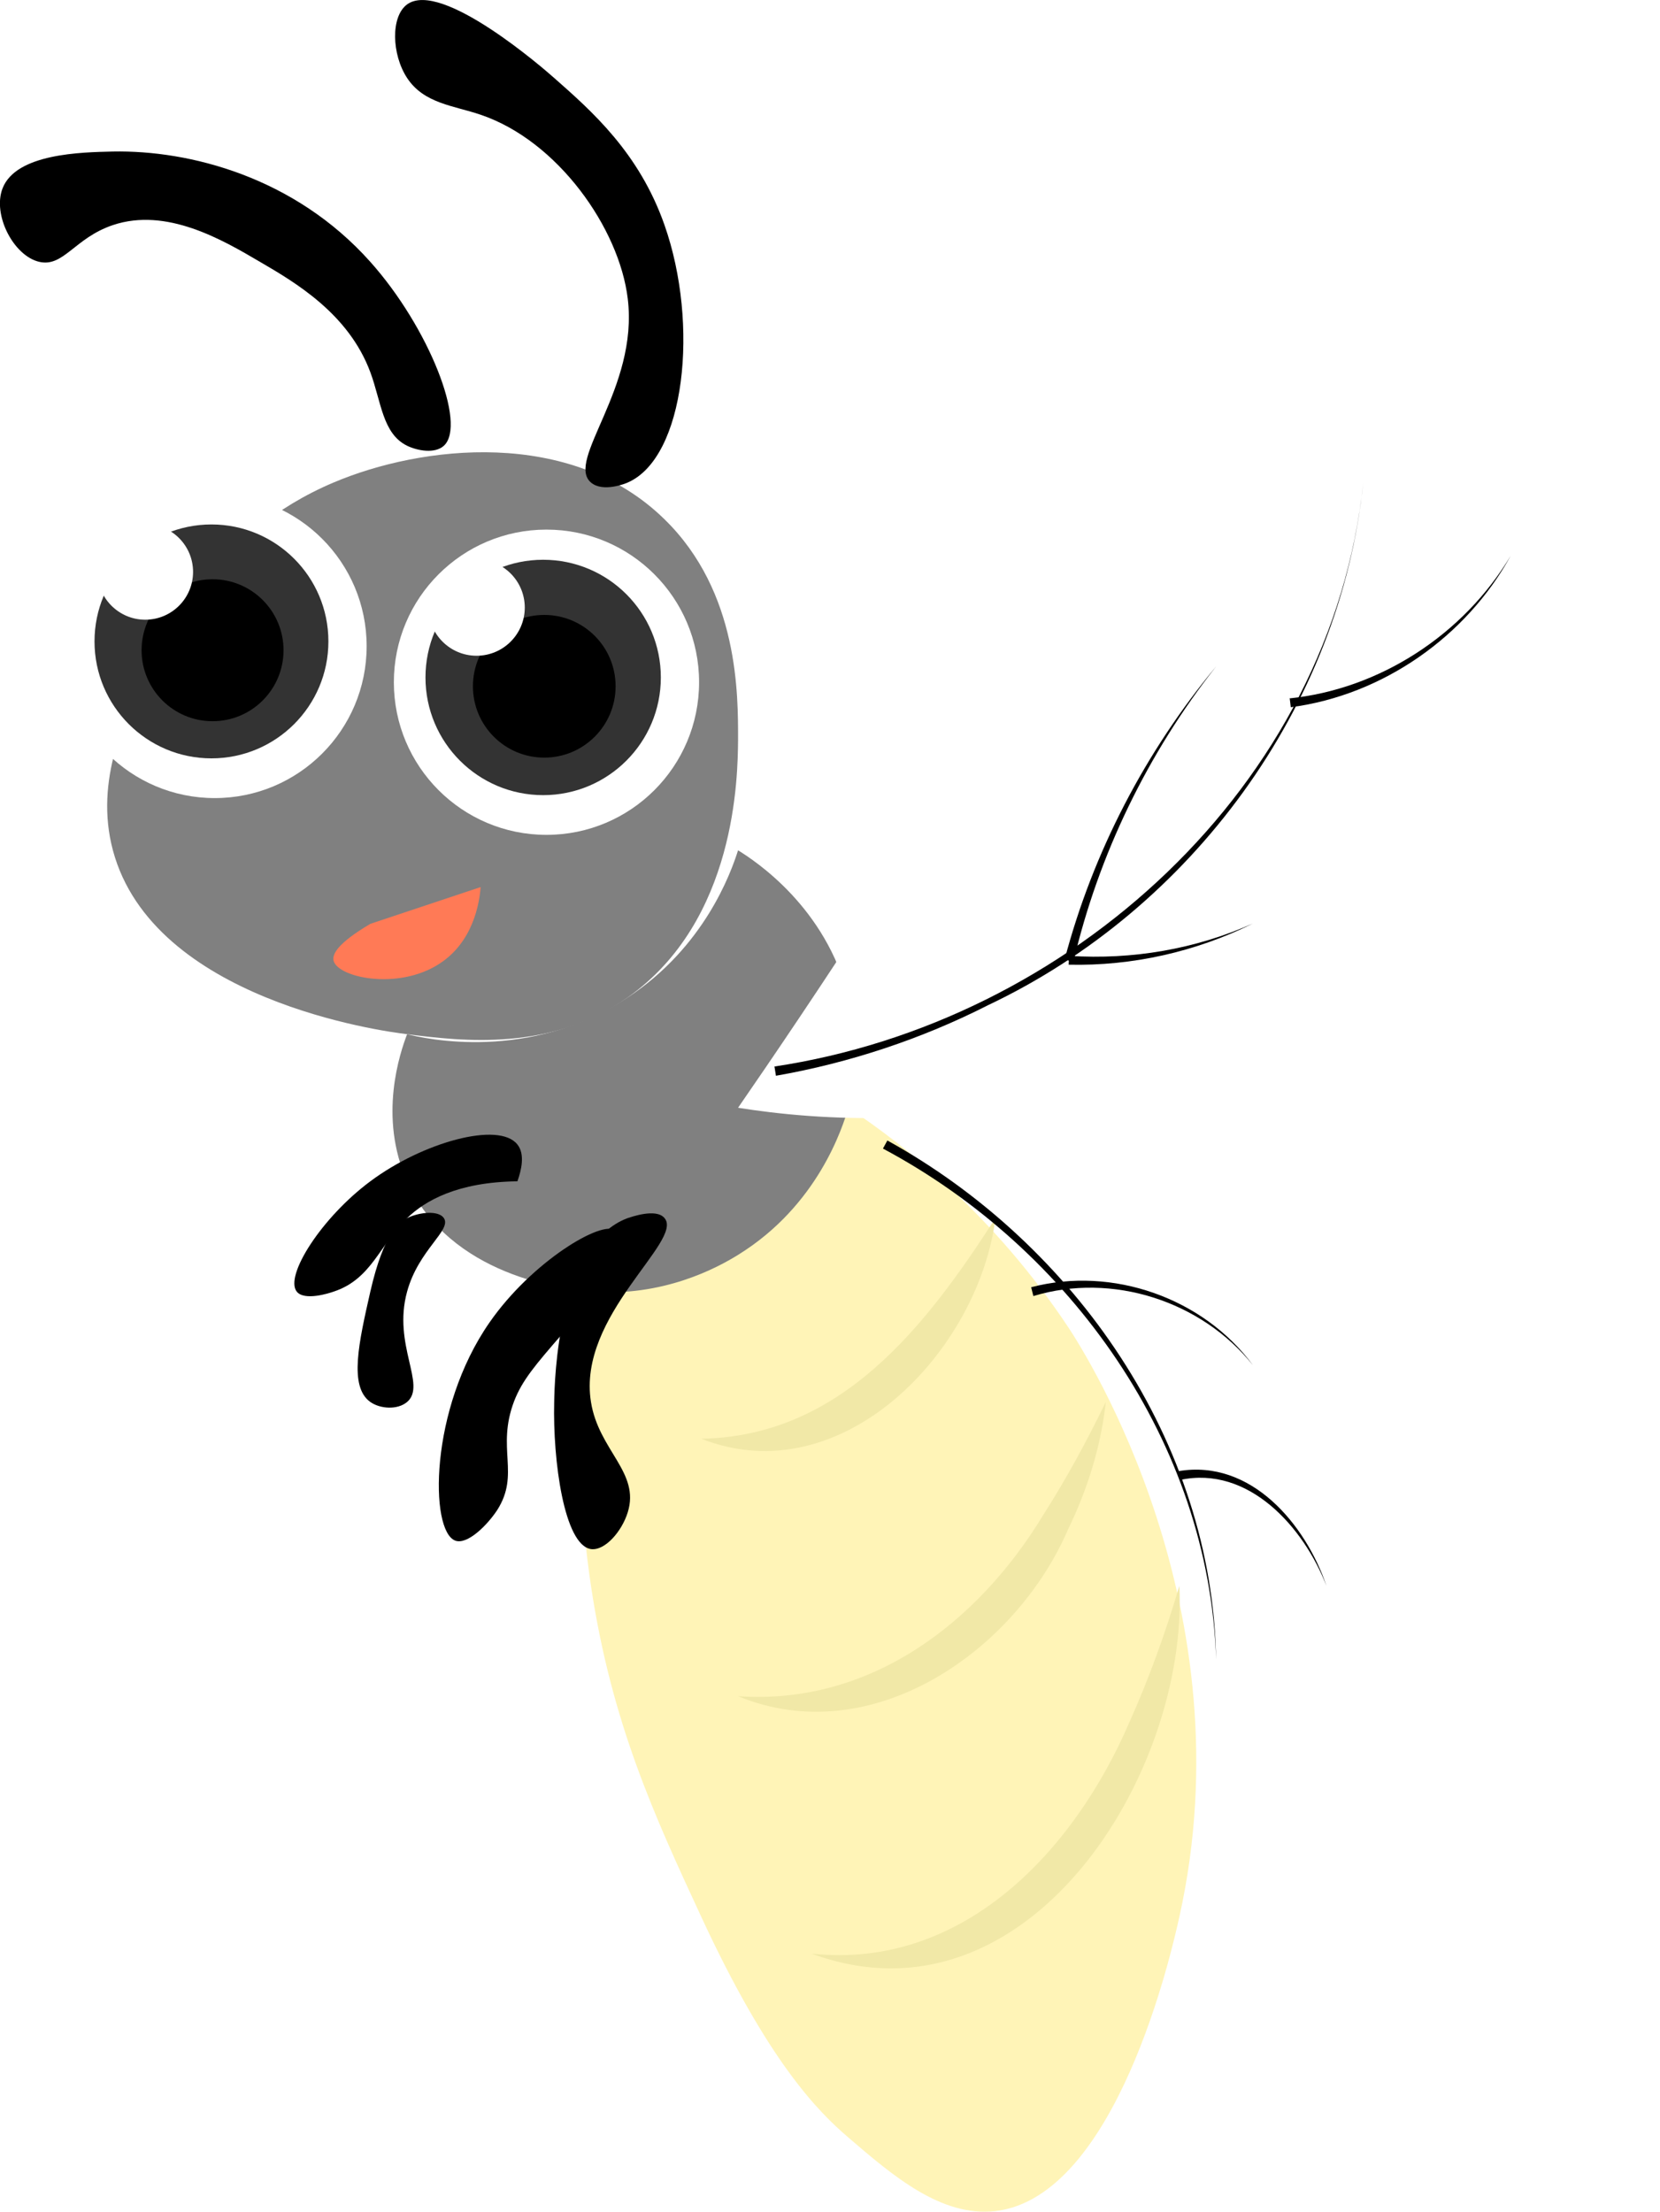 <?xml version="1.0" encoding="UTF-8"?>
<svg id="Layer_2" data-name="Layer 2" xmlns="http://www.w3.org/2000/svg" viewBox="0 0 45.14 60.14">
  <defs>
    <style>
      .cls-1 {
        fill: #fff;
      }

      .cls-2 {
        fill: none;
      }

      .cls-3 {
        fill: #ff7a56;
      }

      .cls-4 {
        fill: #333;
      }

      .cls-5 {
        fill: #fff4b7;
      }

      .cls-6 {
        fill: gray;
      }

      .cls-7 {
        fill: #f1e8a7;
      }
    </style>
  </defs>
  <g id="Layer_1-2" data-name="Layer 1">
    <g>
      <path class="cls-1" d="M20.07,23.12c1.54-2.31,2.97-4.46,4-6,3.57-5.35,5.39-8.04,7-9,3.53-2.09,8.87-2.49,11,0,1.21,1.41,1.05,3.37,1,4-.68,8.52-20.9,15.9-24,17,.33-2,.67-4,1-6Z"/>
      <path class="cls-1" d="M25.07,30.12c1.98.36,3.59.65,6,2,3.13,1.74,4.9,2.73,6,5,1.56,3.2.53,6.36,0,8-.75,2.3-1.68,2.84-2,3-.95.47-2.15.39-3,0-2.8-1.29-1.18-5.69-4-11-2.15-4.05-5.59-6.17-5-7,.11-.15.38-.29,2,0Z"/>
      <path class="cls-5" d="M16.07,35.12c-.49,3.34-.28,6.12,0,8,.56,3.73,1.73,6.26,3,9,1.82,3.93,3.16,5.28,4,6,1.21,1.04,2.53,2.17,4,2,3.3-.39,4.8-7.1,5-8,1.87-8.39-2.53-15.28-3-16-2.03-3.07-4.44-4.96-6-6-.26.7-.82,1.92-2,3-1.97,1.8-4.3,1.98-5,2Z"/>
      <path class="cls-6" d="M11.07,28.12c-.19.5-.79,2.24,0,4,1.16,2.58,4.27,2.94,5,3,1.95.15,3.42-.64,4-1,2.17-1.34,2.84-3.46,3-4,.15-.63.32-1.72,0-3-.61-2.45-2.53-3.71-3-4-.2.63-.92,2.63-3,4-2.68,1.77-5.52,1.12-6,1Z"/>
      <path class="cls-6" d="M4.07,18.12c-.66,1.34-1.51,3.09-1,5,1.09,4.07,7.32,4.92,8,5,1.51.19,3.9.48,6-1,2.96-2.09,2.99-6.02,3-7,0-1.21.03-4.02-2-6-2.55-2.5-6.62-2.01-9-1-3.22,1.36-4.6,4.18-5,5Z"/>
      <path class="cls-1" d="M20.07,30.12c.87-1.26,2.3-3.36,4-6,4.58-7.13,5.19-9.07,8-11,.99-.69,5.03-3.47,9-2,.25.09,3.46,1.33,4,4,.54,2.68-1.96,5.08-5,8-2.06,1.98-4.63,4.44-9,6-4.77,1.7-8.93,1.33-11,1Z"/>
      <path d="M18.07,33.12c.53.62-2.38,2.65-2,5,.21,1.32,1.34,1.91,1,3-.16.52-.62,1.05-1,1-.73-.11-1.04-2.41-1-4,.01-.6.1-4.3,2-5,.07-.02.77-.28,1,0Z"/>
      <path d="M16.74,33.46c-.35-.31-2.28.84-3.43,2.5-1.64,2.36-1.63,5.67-.93,5.93.33.12.87-.42,1.14-.83.63-.99-.03-1.67.46-2.96.22-.57.58-.99,1.3-1.82.53-.61.99-1.02,1.3-1.82.14-.36.32-.84.15-.99Z"/>
      <path d="M12.07,33.12c.22.33-.69.86-1,2-.4,1.45.54,2.54,0,3-.26.22-.73.19-1,0-.59-.42-.31-1.63,0-3,.37-1.62.8-1.9,1-2,.35-.17.86-.21,1,0Z"/>
      <path d="M14.07,32.12c-1.64.02-2.51.53-3,1-.74.71-.96,1.66-2,2-.11.04-.79.26-1,0-.34-.43.68-2.02,2-3,1.42-1.06,3.5-1.64,4-1,.21.26.11.69,0,1Z"/>
      <path class="cls-2" d="M17.07,35.12c.25.45.62,1.13,1,2,1.45,3.34,1.37,5.57,2,9,.28,1.54.78,4.26,2,7,1.48,3.33,3.54,5.62,5,7"/>
      <path class="cls-2" d="M16.07,43.12c.29.28.98.85,2,1,.39.06.73.04,1,0"/>
      <path class="cls-2" d="M19.07,51.12c.15.05.54.15,1,0,.71-.24.97-.91,1-1"/>
      <path class="cls-2" d="M21.07,55.12l2-1"/>
      <path class="cls-7" d="M19.07,39.12c3.79-.07,6.08-3.02,8-6-.46,3.61-4.16,7.51-8,6h0Z"/>
      <path class="cls-7" d="M20.07,46.12c3.59.25,6.52-1.99,8.3-4.93.62-.97,1.18-2,1.7-3.07-.13,1.19-.49,2.36-1.02,3.45-1.43,3.33-5.35,6.05-8.98,4.55h0Z"/>
      <path class="cls-7" d="M22.07,53.12c4.12.44,7.14-2.8,8.64-6.29.53-1.18.98-2.42,1.36-3.71.25,5.12-4.14,12.16-10,10h0Z"/>
      <path class="cls-3" d="M10.07,25.12c1-.33,2-.67,3-1-.02.23-.11,1.34-1,2-1.12.84-2.88.48-3,0-.04-.18.12-.48,1-1"/>
      <path d="M12.07,12.12c.63-.58-.41-3.22-2-5-2.06-2.31-4.92-3.04-7-3-.85.02-2.63.05-3,1-.28.72.3,1.84,1,2,.66.15.96-.65,2-1,1.46-.49,2.98.4,4,1,.96.56,2.41,1.41,3,3,.3.81.33,1.67,1,2,.29.14.76.22,1,0Z"/>
      <path d="M16.07,13.12c-.7-.6,1.3-2.56,1-5-.23-1.91-1.9-4.29-4-5-.73-.25-1.54-.3-2-1-.42-.64-.45-1.67,0-2,.93-.68,3.73,1.76,4,2,1.02.9,2.31,2.03,3,4,.95,2.7.56,6.32-1,7-.04.02-.67.28-1,0Z"/>
      <path d="M21.05,29c8.02-1.2,15.16-7.61,16.02-15.88-.63,6.11-4.67,11.59-10.2,14.21-1.81.92-3.77,1.57-5.77,1.92l-.04-.25h0Z"/>
      <path d="M28.95,26.09c.77-2.92,2.2-5.66,4.12-7.97-1.86,2.36-3.2,5.12-3.88,8.03l-.24-.06h0Z"/>
      <path d="M29.08,25.99c1.71.11,3.42-.18,4.99-.88-1.55.77-3.28,1.16-5.01,1.12,0,0,.01-.25.01-.25h0Z"/>
      <path class="cls-2" d="M33.07,23.12c.54.08,1.23.11,2,0,2.04-.3,3.41-1.44,4-2"/>
      <path d="M35.06,18.99c2.45-.25,4.74-1.73,6.02-3.88-1.2,2.19-3.47,3.79-5.98,4.12l-.03-.25h0Z"/>
      <path d="M28.04,35c2.21-.58,4.68.29,6.03,2.12-1.4-1.75-3.83-2.53-5.97-1.88,0,0-.06-.24-.06-.24h0Z"/>
      <path d="M32.05,40c1.97-.33,3.45,1.44,4.02,3.12-.62-1.6-2.12-3.28-3.98-2.88,0,0-.04-.25-.04-.25h0Z"/>
      <path d="M24.13,31.01c5.1,2.82,8.84,8.2,8.94,14.11-.19-5.88-3.96-11.17-9.06-13.89,0,0,.12-.22.12-.22h0Z"/>
      <circle class="cls-1" cx="5.84" cy="17.57" r="4.13"/>
      <circle class="cls-4" cx="5.75" cy="17.44" r="3.18"/>
      <circle cx="5.78" cy="17.68" r="1.93"/>
      <circle class="cls-1" cx="3.95" cy="15.55" r="1.3"/>
      <circle class="cls-1" cx="14.86" cy="18.55" r="4.15"/>
      <circle class="cls-4" cx="14.77" cy="18.42" r="3.2"/>
      <circle cx="14.8" cy="18.66" r="1.94"/>
      <circle class="cls-1" cx="12.96" cy="16.52" r="1.31"/>
    </g>
  </g>
</svg>